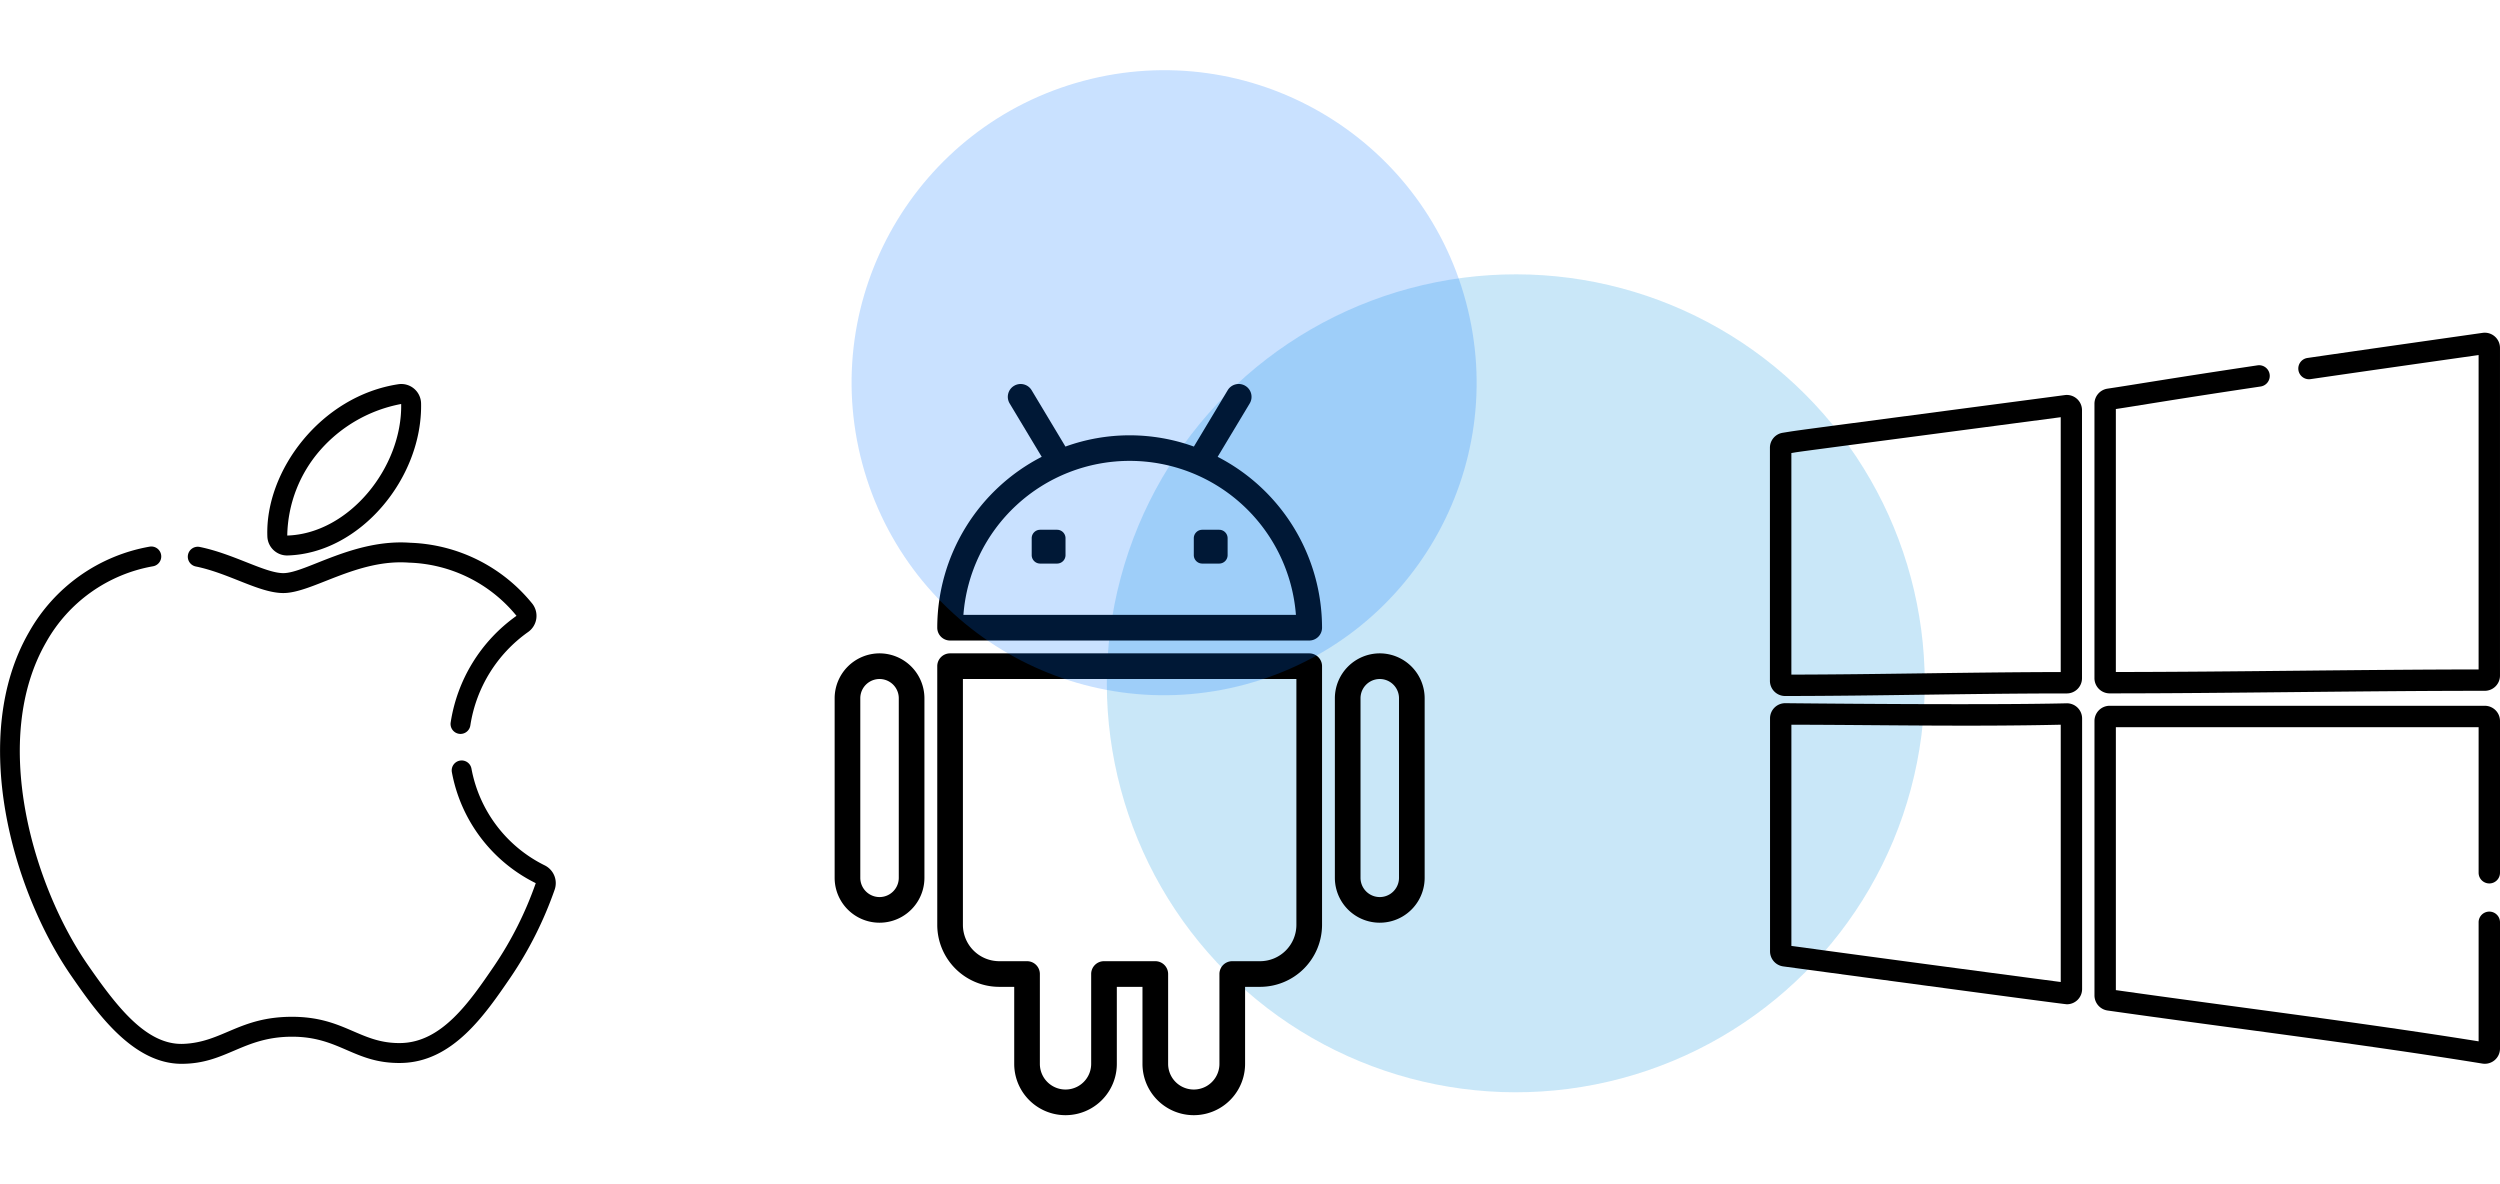 <svg xmlns="http://www.w3.org/2000/svg" width="194.912" height="92.313" viewBox="0 0 194.912 92.313">
  <g id="Group_7322" data-name="Group 7322" transform="translate(-853.427 -2433.061)">
    <ellipse id="Ellipse_659" data-name="Ellipse 659" cx="31.881" cy="31.881" rx="31.881" ry="31.881" transform="matrix(0.259, 0.966, -0.966, 0.259, 994.145, 2447.281)" fill="#0090df" opacity="0.211"/>
    <g id="windows" transform="translate(991.035 2459)">
      <g id="Group_7013" data-name="Group 7013" transform="translate(0.392 4.852)">
        <g id="Group_7012" data-name="Group 7012">
          <path id="Path_67694" data-name="Path 67694" d="M23.384,43.595c-23.175,3.063-20.481,2.7-22,2.939a1.18,1.18,0,0,0-1,1.17V65.872a1.185,1.185,0,0,0,1.185,1.185h0c7.24-.006,14.55-.2,21.962-.2a1.186,1.186,0,0,0,1.184-1.184V44.77A1.185,1.185,0,0,0,23.384,43.595Zm-.328,21.594c-7.1.013-14.072.187-21,.2V48.115c.984-.158-1.434.169,21-2.795Z" transform="translate(-0.392 -43.584)"/>
        </g>
      </g>
      <g id="Group_7015" data-name="Group 7015" transform="translate(0.392 28.885)">
        <g id="Group_7014" data-name="Group 7014" transform="translate(0)">
          <path id="Path_67695" data-name="Path 67695" d="M23.511,259.462c-6.425.159-22.044-.009-21.933-.009a1.185,1.185,0,0,0-1.185,1.185V278.8a1.189,1.189,0,0,0,1.026,1.174c.117.016,21.834,2.953,22.12,2.953a1.186,1.186,0,0,0,1.185-1.185v-21.1A1.184,1.184,0,0,0,23.511,259.462Zm-.453,21.729q-10.811-1.425-21-2.813V261.131c6.907.013,13.886.16,21,0Z" transform="translate(-0.393 -259.453)"/>
        </g>
      </g>
      <g id="Group_7017" data-name="Group 7017" transform="translate(25.687 0)">
        <g id="Group_7016" data-name="Group 7016" transform="translate(0 0)">
          <path id="Path_67696" data-name="Path 67696" d="M257.872.012c-4.632.661-9.138,1.3-13.639,1.955a.834.834,0,1,0,.241,1.65c4.3-.628,8.557-1.23,13.083-1.875V26.254c-9.357.01-18.936.191-28.282.2V5.951c1.659-.247,4.3-.712,11.311-1.76a.834.834,0,0,0-.247-1.649c-7.021,1.05-9.511,1.492-11.721,1.821a1.192,1.192,0,0,0-1.011,1.172v21.4a1.184,1.184,0,0,0,1.185,1.185c9.18,0,19.6-.2,29.249-.2a1.186,1.186,0,0,0,1.183-1.184V1.185A1.186,1.186,0,0,0,257.872.012Z" transform="translate(-227.608 0)"/>
        </g>
      </g>
      <g id="Group_7019" data-name="Group 7019" transform="translate(25.687 29.087)">
        <g id="Group_7018" data-name="Group 7018">
          <path id="Path_67697" data-name="Path 67697" d="M258.391,275.122a.834.834,0,0,0,.834-.834V262.455a1.186,1.186,0,0,0-1.185-1.185H228.793a1.186,1.186,0,0,0-1.185,1.185v21.4a1.191,1.191,0,0,0,1.018,1.173c9.632,1.371,19.58,2.575,29.226,4.138A1.184,1.184,0,0,0,259.225,288v-9.82a.834.834,0,1,0-1.667,0v9.252c-9.359-1.5-18.946-2.67-28.282-3.994v-20.5h28.282v11.351A.834.834,0,0,0,258.391,275.122Z" transform="translate(-227.608 -261.27)"/>
        </g>
      </g>
    </g>
    <g id="android" transform="translate(913 2463)">
      <g id="Group_7011" data-name="Group 7011">
        <path id="Path_67688" data-name="Path 67688" d="M35.361,5.677l2.5-4.162A1,1,0,1,0,36.143.486L33.508,4.878a14.716,14.716,0,0,0-10.014,0L20.859.486a1,1,0,0,0-1.715,1.029l2.5,4.162A15,15,0,0,0,13.5,19a1,1,0,0,0,1,1h28a1,1,0,0,0,1-1A15.008,15.008,0,0,0,35.361,5.677ZM15.539,18a13,13,0,0,1,25.924,0Z"/>
        <path id="Path_67689" data-name="Path 67689" d="M35.478,11.364H34.16a.659.659,0,0,0-.659.659v1.318A.659.659,0,0,0,34.16,14h1.319a.659.659,0,0,0,.659-.659V12.023A.66.66,0,0,0,35.478,11.364Z"/>
        <path id="Path_67690" data-name="Path 67690" d="M22.841,11.364H21.522a.659.659,0,0,0-.659.659v1.318a.659.659,0,0,0,.659.659h1.319a.659.659,0,0,0,.659-.659V12.023A.659.659,0,0,0,22.841,11.364Z"/>
        <path id="Path_67691" data-name="Path 67691" d="M42.5,21h-28a1,1,0,0,0-1,1V42.172A4.837,4.837,0,0,0,18.334,47H19.5v6.006a4,4,0,0,0,8,0V47h2v6.006a4,4,0,0,0,8,0V47h1.166A4.836,4.836,0,0,0,43.5,42.172V22A1,1,0,0,0,42.5,21Zm-1,21.171A2.834,2.834,0,0,1,38.666,45H36.5a1,1,0,0,0-1,1v7.006a2,2,0,0,1-4,0V46a1,1,0,0,0-1-1h-4a1,1,0,0,0-1,1v7.006a2,2,0,0,1-4,0V46a1,1,0,0,0-1-1H18.335A2.836,2.836,0,0,1,15.5,42.172V23h26Z"/>
        <path id="Path_67692" data-name="Path 67692" d="M48,21a3.506,3.506,0,0,0-3.5,3.5V38.5a3.5,3.5,0,1,0,7,0V24.5A3.506,3.506,0,0,0,48,21Zm1.5,17.5a1.5,1.5,0,1,1-3,0V24.5a1.5,1.5,0,1,1,3,0Z"/>
        <path id="Path_67693" data-name="Path 67693" d="M9,21a3.506,3.506,0,0,0-3.5,3.5V38.5a3.5,3.5,0,1,0,7,0V24.5A3.506,3.506,0,0,0,9,21Zm1.5,17.5a1.5,1.5,0,1,1-3,0V24.5a1.5,1.5,0,1,1,3,0Z"/>
      </g>
    </g>
    <g id="apple" transform="translate(806.684 2463)">
      <g id="Group_7006" data-name="Group 7006" transform="translate(46.744 12.67)">
        <g id="Group_7005" data-name="Group 7005" transform="translate(0)">
          <path id="Path_67685" data-name="Path 67685" d="M89.221,147.256a10.556,10.556,0,0,1-5.72-7.542.776.776,0,0,0-1.529.269,12.1,12.1,0,0,0,6.541,8.655,27.922,27.922,0,0,1-3.255,6.472c-1.9,2.781-4.058,5.933-7.259,5.994s-4.375-2.047-8.49-2.047-5.424,1.99-8.471,2.111c-2.868.11-5.168-2.863-7.466-6.185-4.247-6.143-7.614-17.522-3.231-25.131a11.929,11.929,0,0,1,8.326-5.918.776.776,0,0,0-.257-1.532A13.477,13.477,0,0,0,49,129.077c-4.686,8.133-1.309,20.125,3.3,26.789,1.9,2.741,4.744,6.858,8.6,6.857,3.473,0,4.778-2.113,8.617-2.113,3.744,0,4.844,2.116,8.518,2.047,4-.076,6.5-3.732,8.511-6.67a29.515,29.515,0,0,0,3.445-6.853A1.546,1.546,0,0,0,89.221,147.256Z" transform="translate(-46.744 -122.392)"/>
        </g>
      </g>
      <g id="Group_7008" data-name="Group 7008" transform="translate(67.582 0)">
        <g id="Group_7007" data-name="Group 7007" transform="translate(0 0)">
          <path id="Path_67686" data-name="Path 67686" d="M260.038,1.5A1.542,1.542,0,0,0,258.26.018c-6.034.922-10.4,6.754-10.206,11.875a1.536,1.536,0,0,0,1.529,1.475h.043C255.273,13.209,260.162,7.342,260.038,1.5ZM249.605,11.815a10.378,10.378,0,0,1,2.607-6.7,11.13,11.13,0,0,1,6.274-3.557C258.579,6.493,254.431,11.661,249.605,11.815Z" transform="translate(-248.048 0)"/>
        </g>
      </g>
      <g id="Group_7010" data-name="Group 7010" transform="translate(61.386 12.35)">
        <g id="Group_7009" data-name="Group 7009" transform="translate(0)">
          <path id="Path_67687" data-name="Path 67687" d="M215.05,124.082a12.8,12.8,0,0,0-9.507-4.751c-4.41-.326-8.17,2.367-9.906,2.367-1.421,0-3.869-1.5-6.516-2.041a.776.776,0,1,0-.31,1.522c2.59.527,4.942,2.072,6.825,2.072,2.264,0,5.731-2.672,9.791-2.371a11.267,11.267,0,0,1,8.389,4.147,12.524,12.524,0,0,0-5.135,8.329.777.777,0,0,0,.669.871.794.794,0,0,0,.1.007.777.777,0,0,0,.769-.675,10.963,10.963,0,0,1,4.509-7.275A1.541,1.541,0,0,0,215.05,124.082Z" transform="translate(-188.19 -119.303)"/>
        </g>
      </g>
    </g>
    <ellipse id="Ellipse_661" data-name="Ellipse 661" cx="24.358" cy="24.358" rx="24.358" ry="24.358" transform="matrix(0.259, 0.966, -0.966, 0.259, 961.408, 2433.061)" fill="#0076ff" opacity="0.211"/>
  </g>
</svg>
